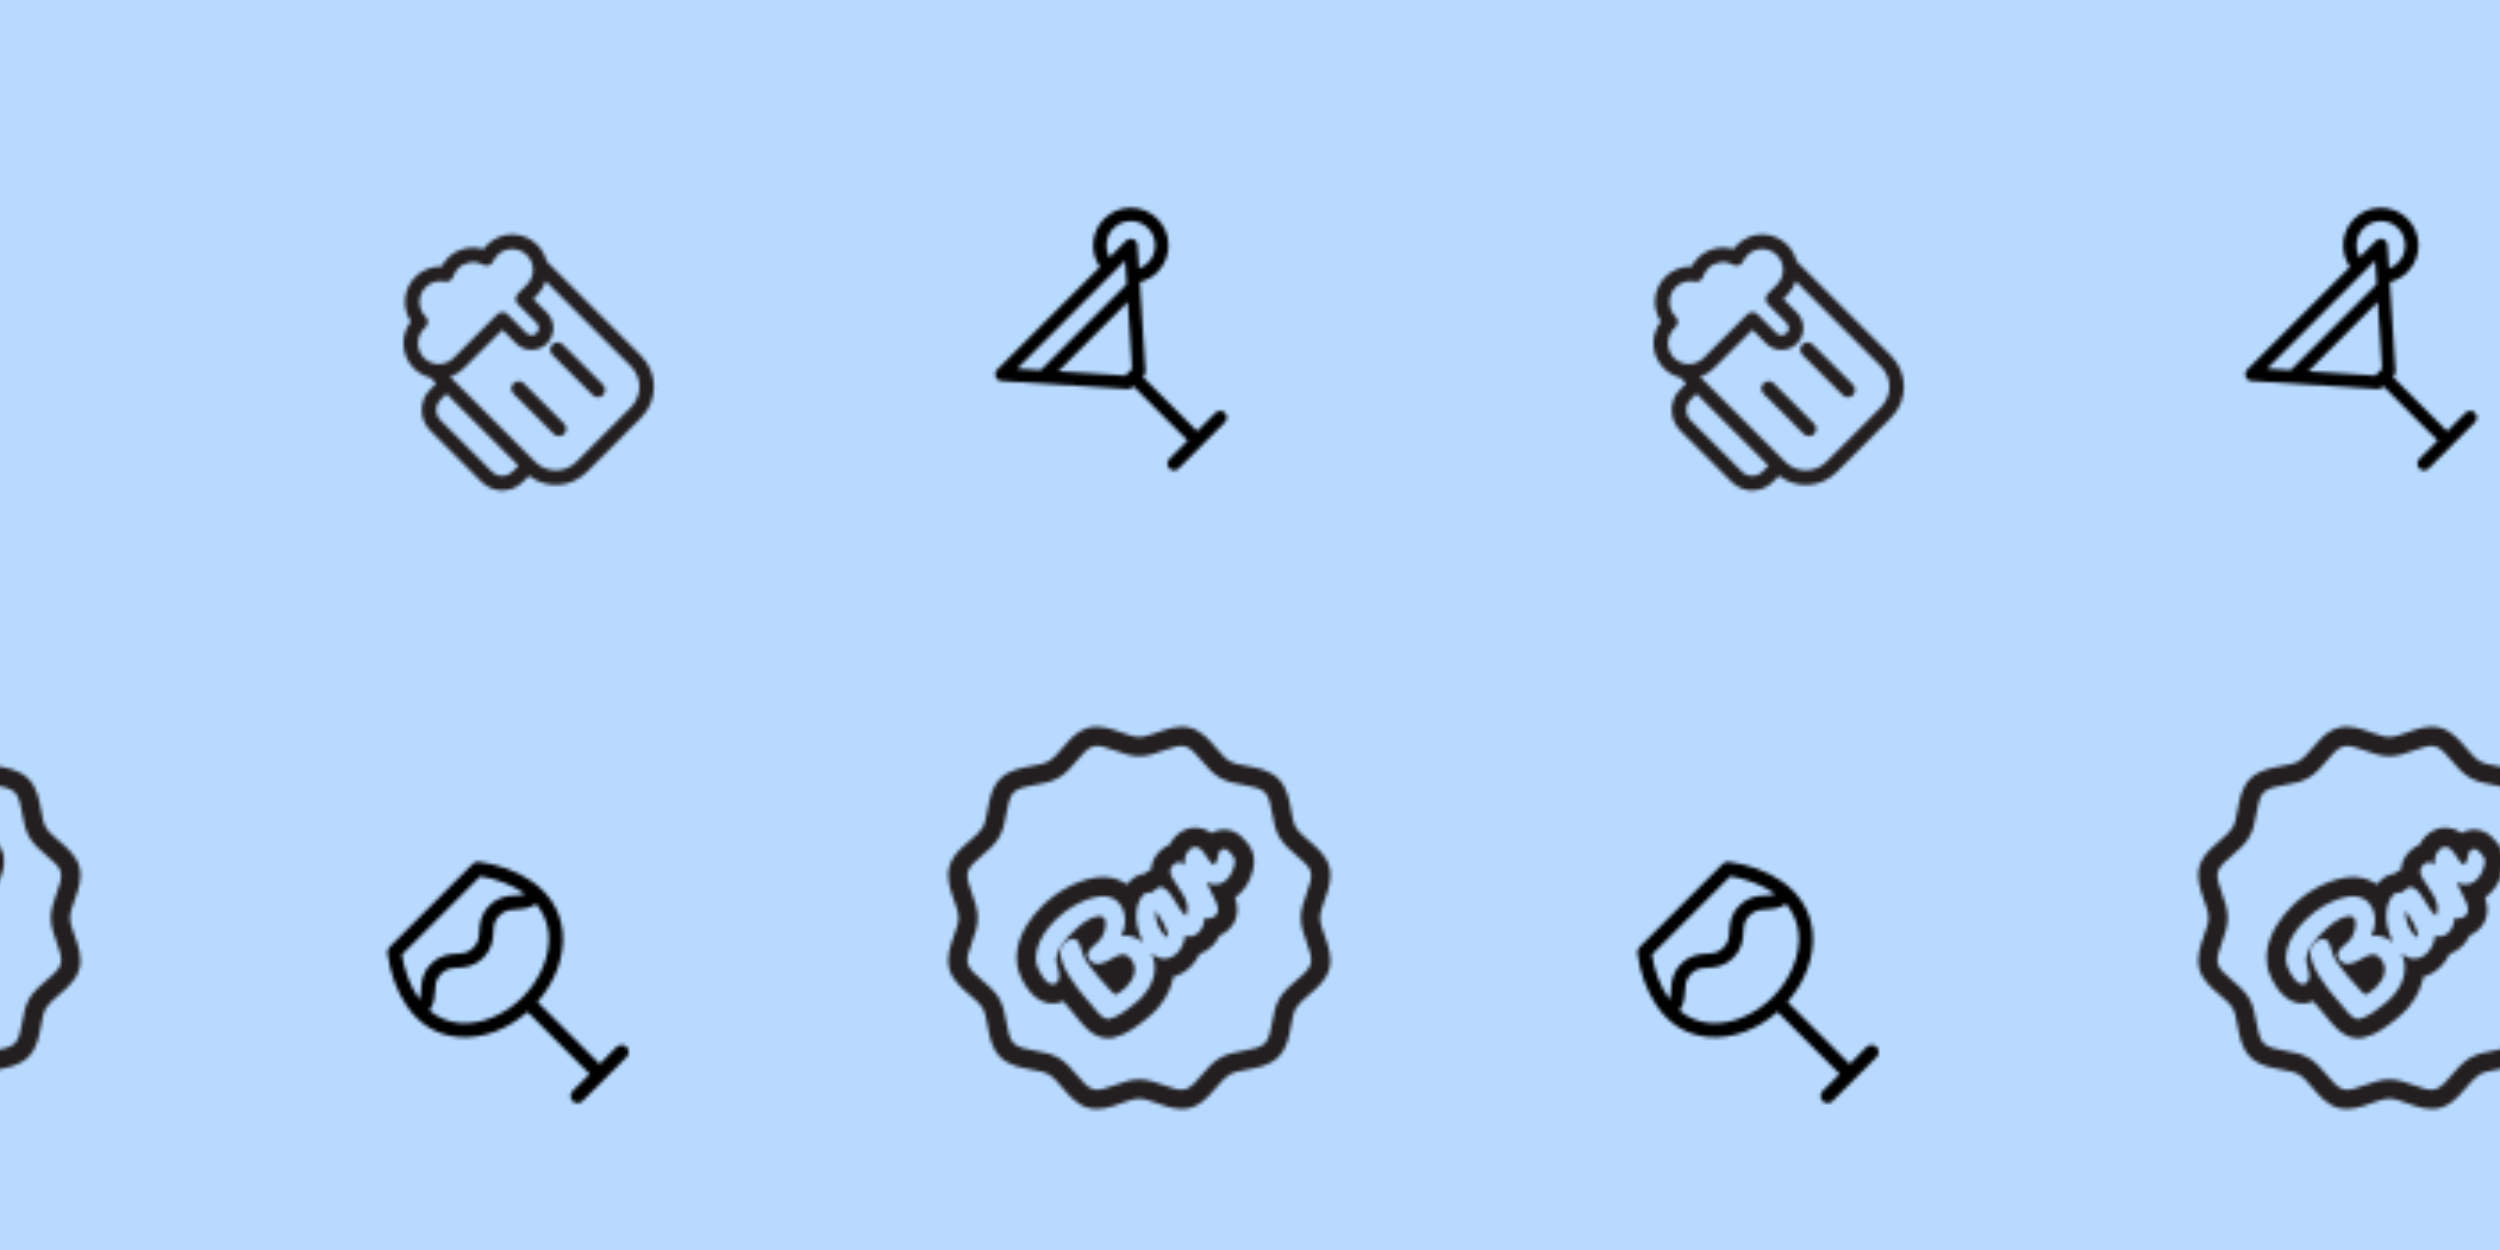 <svg xmlns="http://www.w3.org/2000/svg" xmlns:xlink="http://www.w3.org/1999/xlink" xmlns:fi="http://pattern.flaticon.com/" x="0" y="0" width="700" height="350" viewBox="0 0 700 350"><rect x="0px" y="0px" width="100%" height="100%" opacity="1" fill="#b9daff"/><defs><g transform="matrix(-0.144 0.144 0.144 0.144 143.027 50.808)" id="L1_1"><path d="M118.094,198.89c-5.523,0-10,4.477-10,10v78.494c0,5.523,4.477,10,10,10c5.523,0,10-4.477,10-10   V208.89C128.094,203.367,123.617,198.89,118.094,198.89z" fill="#231f20"/><path d="M193.751,198.89c-5.523,0-10,4.477-10,10v78.494c0,5.523,4.477,10,10,10c5.523,0,10-4.477,10-10   V208.89C203.751,203.367,199.274,198.89,193.751,198.89z" fill="#231f20"/><path d="M280.494,123.867h-11.578v-11.382c4.444-7.341,7.006-15.942,7.006-25.132   c0-24.768-18.595-45.274-42.557-48.293C228.889,16.809,209.192,0,185.644,0c-13.687,0-26.505,5.683-35.634,15.518   c-4.677-1.455-9.575-2.209-14.48-2.209c-18.208,0-34.761,10.32-43.062,26.005c-2.59-0.424-5.218-0.637-7.87-0.637   c-26.84,0-48.675,21.836-48.675,48.676c0,9.19,2.562,17.791,7.006,25.132v183.894c0,33.084,26.916,60,60,60h105.988   c30.546,0,55.817-22.951,59.516-52.512h12.061c22.035,0,39.962-17.927,39.962-39.963V163.831   C320.457,141.795,302.529,123.867,280.494,123.867z M84.598,58.677c3.51,0,6.949,0.633,10.222,1.882   c2.612,0.997,5.522,0.854,8.025-0.393c2.502-1.247,4.369-3.485,5.146-6.17c3.524-12.18,14.849-20.687,27.539-20.687   c4.612,0,9.023,1.069,13.112,3.177c4.561,2.35,10.161,0.869,12.961-3.431C166.928,24.88,175.915,20,185.644,20   c15.776,0,28.617,12.807,28.675,28.57c-0.002,0.082-0.003,0.165-0.003,0.229c0,2.783,1.16,5.44,3.201,7.333   c2.041,1.892,4.775,2.849,7.553,2.639c0.833-0.063,1.545-0.094,2.177-0.094c15.811,0,28.675,12.864,28.675,28.676   s-12.864,28.676-28.675,28.676h-84.906c-5.523,0-10,4.477-10,10v36.685c0,5.489-4.465,9.954-9.953,9.954   c-5.489,0-9.955-4.465-9.955-9.954v-36.685c0-5.523-4.477-10-10-10H84.598c-15.812,0-28.675-12.864-28.675-28.676   S68.786,58.677,84.598,58.677z M248.917,296.379c0,22.056-17.944,40-40,40H102.928c-22.056,0-40-17.944-40-40V130.921   c6.531,3.262,13.887,5.107,21.669,5.107h7.836v26.685c0,16.517,13.438,29.954,29.955,29.954c16.516,0,29.953-13.438,29.953-29.954   v-26.685h74.906c7.783,0,15.139-1.846,21.669-5.107V296.379z M300.457,263.904c0,11.008-8.955,19.963-19.962,19.963h-11.578v-140   h11.578c11.007,0,19.962,8.956,19.962,19.964V263.904z" fill="#231f20"/></g><path d="M285.378,0c-27.762,0-50.897,20.119-55.635,46.54H11.916c-3.93,0-7.494,2.302-9.113,5.882  c-1.617,3.581-0.988,7.777,1.607,10.727l125.1,142.096c1.898,2.158,4.633,3.393,7.506,3.393h1.654  c0.093,38.031,0.093,76.684,0.002,115.195h-38.99c-5.523,0-10,4.478-10,10c0,5.523,4.477,10,10,10h48.938c0.01,0,0.019,0,0.028,0  h48.965c5.522,0,10-4.477,10-10c0-5.522-4.478-10-10-10h-38.94c0.091-38.514,0.091-77.164-0.002-115.195h1.607  c2.873,0,5.607-1.234,7.506-3.391l88.33-100.331c8.767,5.307,18.867,8.161,29.256,8.161c0.002,0,0.006,0,0.009,0  c31.175,0,56.538-25.361,56.538-56.536C341.916,25.364,316.553,0,285.378,0z M263.251,66.54l-16.114,18.303  c-0.004,0.006-0.01,0.011-0.016,0.017c-0.005,0.006-0.009,0.012-0.014,0.018l-7.219,8.199H57.405L34.043,66.54H263.251z   M155.758,188.637h-14.223l-66.522-75.561h147.268L155.758,188.637z M285.377,93.076c-0.003,0-0.004,0-0.007,0  c-5.483,0-10.842-1.233-15.708-3.552l23.222-26.376c2.597-2.949,3.225-7.146,1.606-10.727c-1.617-3.58-5.184-5.882-9.112-5.882  h-35.136C254.603,31.239,268.697,20,285.378,20c20.148,0,36.538,16.392,36.538,36.54C321.916,76.687,305.525,93.076,285.377,93.076z  " transform="matrix(0.132 -0.132 0.132 0.132 271.503 98.934)" id="L1_2"/><path d="M298.347,76.346c-4.597-24.637-16.871-51.067-33.674-72.513C262.778,1.413,259.875,0,256.802,0H90.228  c-3.073,0-5.976,1.413-7.871,3.832C65.552,25.28,53.28,51.71,48.686,76.347c-5.759,30.887,1.224,59.282,20.193,82.115  c21.415,25.778,56.269,41.98,94.638,44.394v124.18h-34.048c-5.523,0-10,4.479-10,10c0,5.523,4.477,10,10,10h88.096  c5.523,0,10-4.477,10-10c0-5.521-4.477-10-10-10h-34.048v-124.18c38.371-2.414,73.227-18.621,94.644-44.403  C297.128,135.619,304.108,107.227,298.347,76.346z M95.194,20h156.642c13.387,18.242,23.091,39.866,26.85,60.014  c0.143,0.764,0.275,1.525,0.398,2.285c-4.221-1.861-7.556-4.827-11.527-8.376c-7.756-6.932-17.408-15.559-35.788-15.559  c-18.38,0-28.032,8.627-35.789,15.559c-6.801,6.079-11.716,10.471-22.46,10.471c-10.745,0-15.659-4.392-22.46-10.471  c-7.756-6.932-17.408-15.559-35.788-15.559c-18.381,0-28.035,8.627-35.792,15.559c-3.973,3.55-7.309,6.517-11.532,8.377  c0.123-0.76,0.256-1.522,0.398-2.287C72.103,59.866,81.807,38.243,95.194,20z M262.776,145.672  c-19.218,23.136-53.421,37.507-89.26,37.507c-35.838,0-70.038-14.368-89.254-37.499c-10.165-12.236-15.968-26.572-17.238-42.249  c12.14-2.428,19.576-9.049,25.784-14.597c6.803-6.079,11.718-10.472,22.464-10.472c10.744,0,15.658,4.392,22.46,10.471  c7.756,6.932,17.409,15.559,35.788,15.559s28.032-8.627,35.789-15.559c6.801-6.079,11.716-10.471,22.461-10.471  c10.744,0,15.658,4.392,22.459,10.471c6.207,5.548,13.643,12.17,25.781,14.598C278.741,119.104,272.939,133.438,262.776,145.672z" transform="matrix(-0.14 0.14 0.14 0.14 145.002 229.251)" id="L1_3"/><g transform="matrix(0.19 -0.19 0.19 0.19 241.103 257)" id="L1_4"><path d="M205,410c-12.666,0-23.179-7.311-32.454-13.762c-5.852-4.069-11.379-7.913-16.313-9.232     c-2.229-0.596-4.953-0.886-8.327-0.886c-3.531,0-7.284,0.305-11.258,0.628c-4.17,0.339-8.48,0.689-12.771,0.689     c-5.565,0-13.839-0.506-21.403-4.881c-10.72-6.202-16.122-17.672-20.889-27.792c-3.1-6.582-6.028-12.798-9.79-16.561     c-3.762-3.761-9.977-6.689-16.559-9.789c-10.12-4.767-21.59-10.169-27.791-20.888c-6.112-10.564-5.093-23.108-4.193-34.176     c0.597-7.342,1.16-14.278-0.258-19.581c-1.318-4.934-5.162-10.461-9.231-16.313C7.312,228.181,0,217.667,0,205     c0-12.667,7.312-23.181,13.763-32.456c4.069-5.852,7.913-11.379,9.231-16.313c1.418-5.303,0.854-12.238,0.258-19.581     c-0.899-11.068-1.919-23.613,4.194-34.177c6.2-10.717,17.67-16.12,27.79-20.887c6.581-3.1,12.798-6.028,16.56-9.79     c3.762-3.762,6.689-9.978,9.789-16.56c4.767-10.12,10.169-21.59,20.888-27.792c7.565-4.376,15.839-4.882,21.403-4.882     c4.292,0,8.604,0.351,12.774,0.689c3.974,0.323,7.727,0.628,11.259,0.628c3.372,0,6.095-0.29,8.323-0.885     c4.934-1.318,10.46-5.162,16.312-9.231C181.819,7.312,192.333,0,205,0c12.666,0,23.18,7.312,32.455,13.762     c5.852,4.069,11.378,7.913,16.313,9.231c2.229,0.596,4.951,0.885,8.324,0.885c3.531,0,7.285-0.305,11.258-0.628     c4.171-0.339,8.482-0.689,12.774-0.689c5.565,0,13.838,0.506,21.402,4.881c10.72,6.203,16.122,17.673,20.889,27.793     c3.1,6.582,6.028,12.798,9.79,16.561c3.762,3.761,9.977,6.689,16.56,9.789c10.119,4.767,21.589,10.169,27.79,20.887     c6.112,10.565,5.093,23.109,4.193,34.177c-0.597,7.342-1.16,14.277,0.258,19.581c1.318,4.935,5.162,10.461,9.231,16.313     C402.689,181.819,410,192.333,410,205c0,12.667-7.311,23.181-13.763,32.456c-4.069,5.852-7.913,11.379-9.231,16.313     c-1.418,5.303-0.854,12.239-0.258,19.581c0.899,11.067,1.919,23.611-4.192,34.176c-6.202,10.718-17.672,16.121-27.791,20.887     c-6.582,3.1-12.799,6.029-16.561,9.79c-3.762,3.762-6.689,9.979-9.789,16.56c-4.767,10.12-10.169,21.59-20.887,27.792     c-7.566,4.376-15.84,4.882-21.404,4.882c-4.291,0-8.603-0.351-12.774-0.69c-3.974-0.323-7.727-0.628-11.259-0.628     c-3.372,0-6.095,0.29-8.323,0.885c-4.934,1.318-10.46,5.162-16.311,9.231C228.181,402.688,217.667,410,205,410z M147.906,366.121     c5.142,0,9.554,0.512,13.49,1.564c8.315,2.222,15.561,7.261,22.568,12.134C191.493,385.055,198.605,390,205,390     c6.396,0,13.508-4.946,21.037-10.182c7.006-4.873,14.251-9.912,22.566-12.134c3.936-1.052,8.348-1.564,13.487-1.564     c4.343,0,8.683,0.353,12.879,0.694c3.947,0.321,7.675,0.624,11.154,0.624c5.183,0,8.801-0.697,11.389-2.194     c5.304-3.069,8.949-10.809,12.809-19.002c3.693-7.842,7.513-15.952,13.74-22.18c6.228-6.228,14.337-10.048,22.181-13.742     c8.193-3.859,15.932-7.504,19.002-12.81c2.982-5.156,2.297-13.601,1.57-22.54c-0.709-8.713-1.441-17.723,0.869-26.366     c2.223-8.315,7.262-15.56,12.134-22.567C385.054,218.508,390,211.396,390,205s-4.946-13.508-10.182-21.038     c-4.873-7.006-9.912-14.251-12.135-22.567c-2.31-8.643-1.578-17.653-0.869-26.366c0.726-8.94,1.412-17.384-1.571-22.54     c-3.069-5.305-10.808-8.95-19.001-12.81c-7.843-3.694-15.952-7.514-22.18-13.741c-6.228-6.229-10.047-14.338-13.741-22.181     c-3.859-8.193-7.504-15.933-12.81-19.002c-2.587-1.496-6.206-2.193-11.388-2.193c-3.48,0-7.208,0.303-11.154,0.624     c-4.196,0.341-8.535,0.694-12.878,0.694c-5.141,0-9.552-0.511-13.488-1.563c-8.315-2.223-15.561-7.261-22.568-12.134     C218.507,24.946,211.395,20,205,20c-6.396,0-13.508,4.946-21.037,10.182c-7.006,4.873-14.251,9.912-22.566,12.134     c-3.936,1.052-8.348,1.563-13.487,1.563c-4.344,0-8.683-0.353-12.879-0.694c-3.946-0.321-7.674-0.624-11.154-0.624     c-5.182,0-8.801,0.697-11.389,2.194c-5.305,3.069-8.949,10.809-12.809,19.002c-3.693,7.842-7.514,15.952-13.74,22.179     c-6.228,6.228-14.337,10.048-22.18,13.742c-8.193,3.859-15.933,7.505-19.001,12.81c-2.984,5.157-2.298,13.601-1.571,22.542     c0.708,8.713,1.439,17.723-0.87,26.366c-2.223,8.315-7.262,15.56-12.134,22.567C24.946,191.492,20,198.604,20,205     s4.946,13.509,10.183,21.038c4.872,7.006,9.911,14.251,12.134,22.566c2.31,8.643,1.578,17.653,0.869,26.366     c-0.727,8.94-1.412,17.384,1.57,22.54c3.07,5.306,10.809,8.951,19.003,12.81c7.842,3.694,15.951,7.514,22.179,13.741     c6.228,6.229,10.047,14.338,13.741,22.181c3.858,8.193,7.504,15.933,12.81,19.002c2.587,1.497,6.206,2.193,11.389,2.193     c3.479,0,7.206-0.303,11.151-0.623C139.225,366.474,143.564,366.121,147.906,366.121z" fill="#231f20"/><path d="M141.1,144.697c17.098,0.001,35.018,4.599,48.376,13.773c21.375,14.679,10.46,39.647-11.139,46.56     c7.05,4.804,10.701,12.821,11.373,21.164c3.458-11.216,9.926-22.333,19.57-29.286c4.827-3.48,10.482-5.935,16.513-5.935     c4.053,0,5.142,4.336,7.784,4.678c4.806,0.599,9.768-0.557,11.563,5.324c1.523,5.106-0.099,11.218-1.1,16.27     c-1.304,6.573-4.044,14.041-3.158,20.757c14.725-6.024,13.894-24.079,17.628-37.009c1.42-4.913,3.301-9.573,9.073-9.968     c0.43-0.03,0.846-0.044,1.248-0.044c5.479,0,8.36,2.753,8.411,8.653c3.405-4.902,9.627-7.996,14.852-7.996     c5.608,0,10.067,3.565,8.661,12.285c-0.198,1.19-4.061,16.578-1.273,16.578c0.648,0.263,1.285,0.379,1.914,0.379     c4.483,0,8.532-5.874,13.08-5.874c0.882,0,1.782,0.221,2.708,0.748c0.002,0.001,0.003,0.002,0.005,0.003     c4.055,2.313,2.823,7.453,2.579,11.249c-0.291,4.544-1.646,6.486-5.557,8.97c-5.179,3.294-10.992,5.271-16.378,5.271     c-7.379,0-13.952-3.713-16.973-12.837c-2.362,6.585-4.725,13.171-7.088,19.756c-1.579,4.4-3.575,10.087-8.792,11.138     c-0.725,0.146-1.433,0.216-2.121,0.216c-4.151,0-7.581-2.544-9.515-6.314c-4.586,3.759-10.151,6.304-15.396,6.304     c-4.82,0-9.371-2.15-12.64-7.485c-5.332,4.42-11.984,6.786-18.204,6.786c-9.746,0-18.426-5.816-19.262-18.65     c-6.318,17.946-23.844,25.143-41.398,25.143c-2.406,0-4.813-0.135-7.191-0.396c-9.528-1.033-22.386-2.36-30.753-7.432     c-6.464-3.879-2.854-21.129-2.548-27.407c0.538-11.248,1.739-22.635,4.446-33.584c2.121-8.575,5.794-22.107,14.225-26.44     c1.767-0.908,4.327-1.436,6.96-1.435c5.796,0,11.942,2.556,10.738,9.237c-0.862,4.785-5.11,9.899-6.721,14.653     c-1.229,3.624-1.976,7.372-2.551,11.148c-1.55,10.136-2.246,20.418-2.492,30.665c-0.083,2.937-0.464,6.158,0.009,9.086     c0.386,2.052,10.52,2.754,12.229,2.845c0.655,0.035,1.314,0.053,1.974,0.053c11.1,0,22.734-4.985,23.845-17.379     c0.939-10.484-7.295-12.381-15.752-14.652c-8.313-2.231-16.994-6.017-15.27-16.392c0.794-5.088,5.763-6.128,11.181-6.128     c3.749,0,7.711,0.498,10.656,0.498c0.747,0,1.431-0.032,2.026-0.112c7.369-0.994,25.785-11.67,13.426-19.598     c-8.301-5.33-19.805-6.038-29.364-6.038c-10.218,0-22.343,0.488-31.008,6.582c-6.089,4.282-8.657,18.74-17.802,18.74     c-0.1,0-0.2-0.002-0.301-0.005c-11.454-0.392-5.013-21.693-1.967-27.059c5.658-9.966,16.334-15.396,27.151-17.909     C127.749,145.412,134.358,144.697,141.1,144.697 M212.045,240.196c2.228,0,6.811-13.069,7.166-14.555     c1.045-4.55,2.089-9.1,3.134-13.65c-7.188,5.178-12.531,17.498-11.325,26.28C211.22,239.63,211.581,240.196,212.045,240.196      M316.624,215.433c0,0,0.151,0.086,0.564,0.321c-0.001-0.001-0.002-0.001-0.003-0.002     C316.904,215.592,316.624,215.433,316.624,215.433 M317.188,215.754c0.076,0.043,0.143,0.081,0.202,0.115     c-0.065-0.037-0.132-0.075-0.2-0.114C317.19,215.755,317.189,215.754,317.188,215.754 M317.39,215.869     c0.2,0.114,0.361,0.206,0.361,0.206S317.65,216.018,317.39,215.869 M141.101,124.697L141.101,124.697     c-8.34,0-16.426,0.895-24.034,2.663c-18.386,4.272-32.224,13.787-40.019,27.516c-2.442,4.304-4.754,10.868-6.032,17.132     c-2.158,10.579-1.26,19.503,2.67,26.525c3.16,5.648,8.018,9.708,13.876,11.76c-0.74,5.816-1.261,12.029-1.585,18.818     c-0.028,0.566-0.208,2.158-0.352,3.438c-0.494,4.375-1.17,10.367-0.883,16.287c0.729,15.052,7.708,22.323,13.444,25.773     c12.03,7.27,27.312,8.924,38.476,10.133l0.437,0.047c3.089,0.339,6.243,0.513,9.347,0.513c12.689,0,24.633-2.873,34.536-8.309     c1.976-1.085,3.864-2.266,5.662-3.54c5.863,3.442,12.818,5.355,20.462,5.355c5.368,0,10.71-0.944,15.797-2.749     c4.588,2.254,9.682,3.447,15.047,3.447c4.404,0,8.892-0.814,13.283-2.372c3.634,1.55,7.571,2.382,11.628,2.382     c2.02,0,4.063-0.205,6.071-0.61c5.325-1.073,12.867-4.198,18.56-12.992c1.174-1.813,2.12-3.649,2.895-5.369     c2.4,0.46,4.89,0.697,7.447,0.697c9.102,0,18.478-2.903,27.113-8.396c5.902-3.749,13.872-10.384,14.78-24.566     c0.022-0.341,0.061-0.705,0.098-1.078c0.245-2.514,0.614-6.313-0.135-10.659c-1.314-7.628-5.573-13.934-12.02-17.827     c-0.005-0.003-0.011-0.006-0.015-0.009l0.004-0.007l-0.26-0.148c-0.208-0.124-0.418-0.243-0.631-0.359l-0.057-0.033l-0.008-0.004     c-0.738-0.42-2.272-1.276-4.452-1.917c-0.54-0.175-1.084-0.331-1.632-0.47c-1.081-6.96-4.18-11.696-6.403-14.307     c-5.397-6.337-13.254-9.828-22.123-9.828c-3.704,0-7.435,0.62-11.028,1.774c-3.634-1.578-7.755-2.432-12.233-2.432     c-0.855,0-1.736,0.031-2.619,0.091c-6.499,0.445-12.388,2.932-17.037,7.119c-2.952-1.218-5.732-1.754-8.093-2.021     c-3.331-2.518-8.412-5.196-15.291-5.196c-1.771,0-3.546,0.113-5.318,0.338c-0.607-3.618-1.703-7.154-3.273-10.52     c-3.438-7.366-8.957-13.694-16.404-18.808C184.803,130.999,163.044,124.698,141.101,124.697L141.101,124.697L141.101,124.697z" fill="#231f20"/></g></defs><g fi:class="KUsePattern"><pattern id="pattern_L1_1" width="350" height="350" patternUnits="userSpaceOnUse"><use xlink:href="#L1_1" x="-350" y="-350"/><use xlink:href="#L1_1" x="0" y="-350"/><use xlink:href="#L1_1" x="350" y="-350"/><use xlink:href="#L1_1" x="-350" y="0"/><use xlink:href="#L1_1" x="0" y="0"/><use xlink:href="#L1_1" x="350" y="0"/><use xlink:href="#L1_1" x="-350" y="350"/><use xlink:href="#L1_1" x="0" y="350"/><use xlink:href="#L1_1" x="350" y="350"/></pattern><rect x="0" y="0" width="100%" height="100%" fill="url(#pattern_L1_1)"/></g><g fi:class="KUsePattern"><pattern id="pattern_L1_2" width="350" height="350" patternUnits="userSpaceOnUse"><use xlink:href="#L1_2" x="-350" y="-350"/><use xlink:href="#L1_2" x="0" y="-350"/><use xlink:href="#L1_2" x="350" y="-350"/><use xlink:href="#L1_2" x="-350" y="0"/><use xlink:href="#L1_2" x="0" y="0"/><use xlink:href="#L1_2" x="350" y="0"/><use xlink:href="#L1_2" x="-350" y="350"/><use xlink:href="#L1_2" x="0" y="350"/><use xlink:href="#L1_2" x="350" y="350"/></pattern><rect x="0" y="0" width="100%" height="100%" fill="url(#pattern_L1_2)"/></g><g fi:class="KUsePattern"><pattern id="pattern_L1_3" width="350" height="350" patternUnits="userSpaceOnUse"><use xlink:href="#L1_3" x="-350" y="-350"/><use xlink:href="#L1_3" x="0" y="-350"/><use xlink:href="#L1_3" x="350" y="-350"/><use xlink:href="#L1_3" x="-350" y="0"/><use xlink:href="#L1_3" x="0" y="0"/><use xlink:href="#L1_3" x="350" y="0"/><use xlink:href="#L1_3" x="-350" y="350"/><use xlink:href="#L1_3" x="0" y="350"/><use xlink:href="#L1_3" x="350" y="350"/></pattern><rect x="0" y="0" width="100%" height="100%" fill="url(#pattern_L1_3)"/></g><g fi:class="KUsePattern"><pattern id="pattern_L1_4" width="350" height="350" patternUnits="userSpaceOnUse"><use xlink:href="#L1_4" x="-350" y="-350"/><use xlink:href="#L1_4" x="0" y="-350"/><use xlink:href="#L1_4" x="350" y="-350"/><use xlink:href="#L1_4" x="-350" y="0"/><use xlink:href="#L1_4" x="0" y="0"/><use xlink:href="#L1_4" x="350" y="0"/><use xlink:href="#L1_4" x="-350" y="350"/><use xlink:href="#L1_4" x="0" y="350"/><use xlink:href="#L1_4" x="350" y="350"/></pattern><rect x="0" y="0" width="100%" height="100%" fill="url(#pattern_L1_4)"/></g></svg>